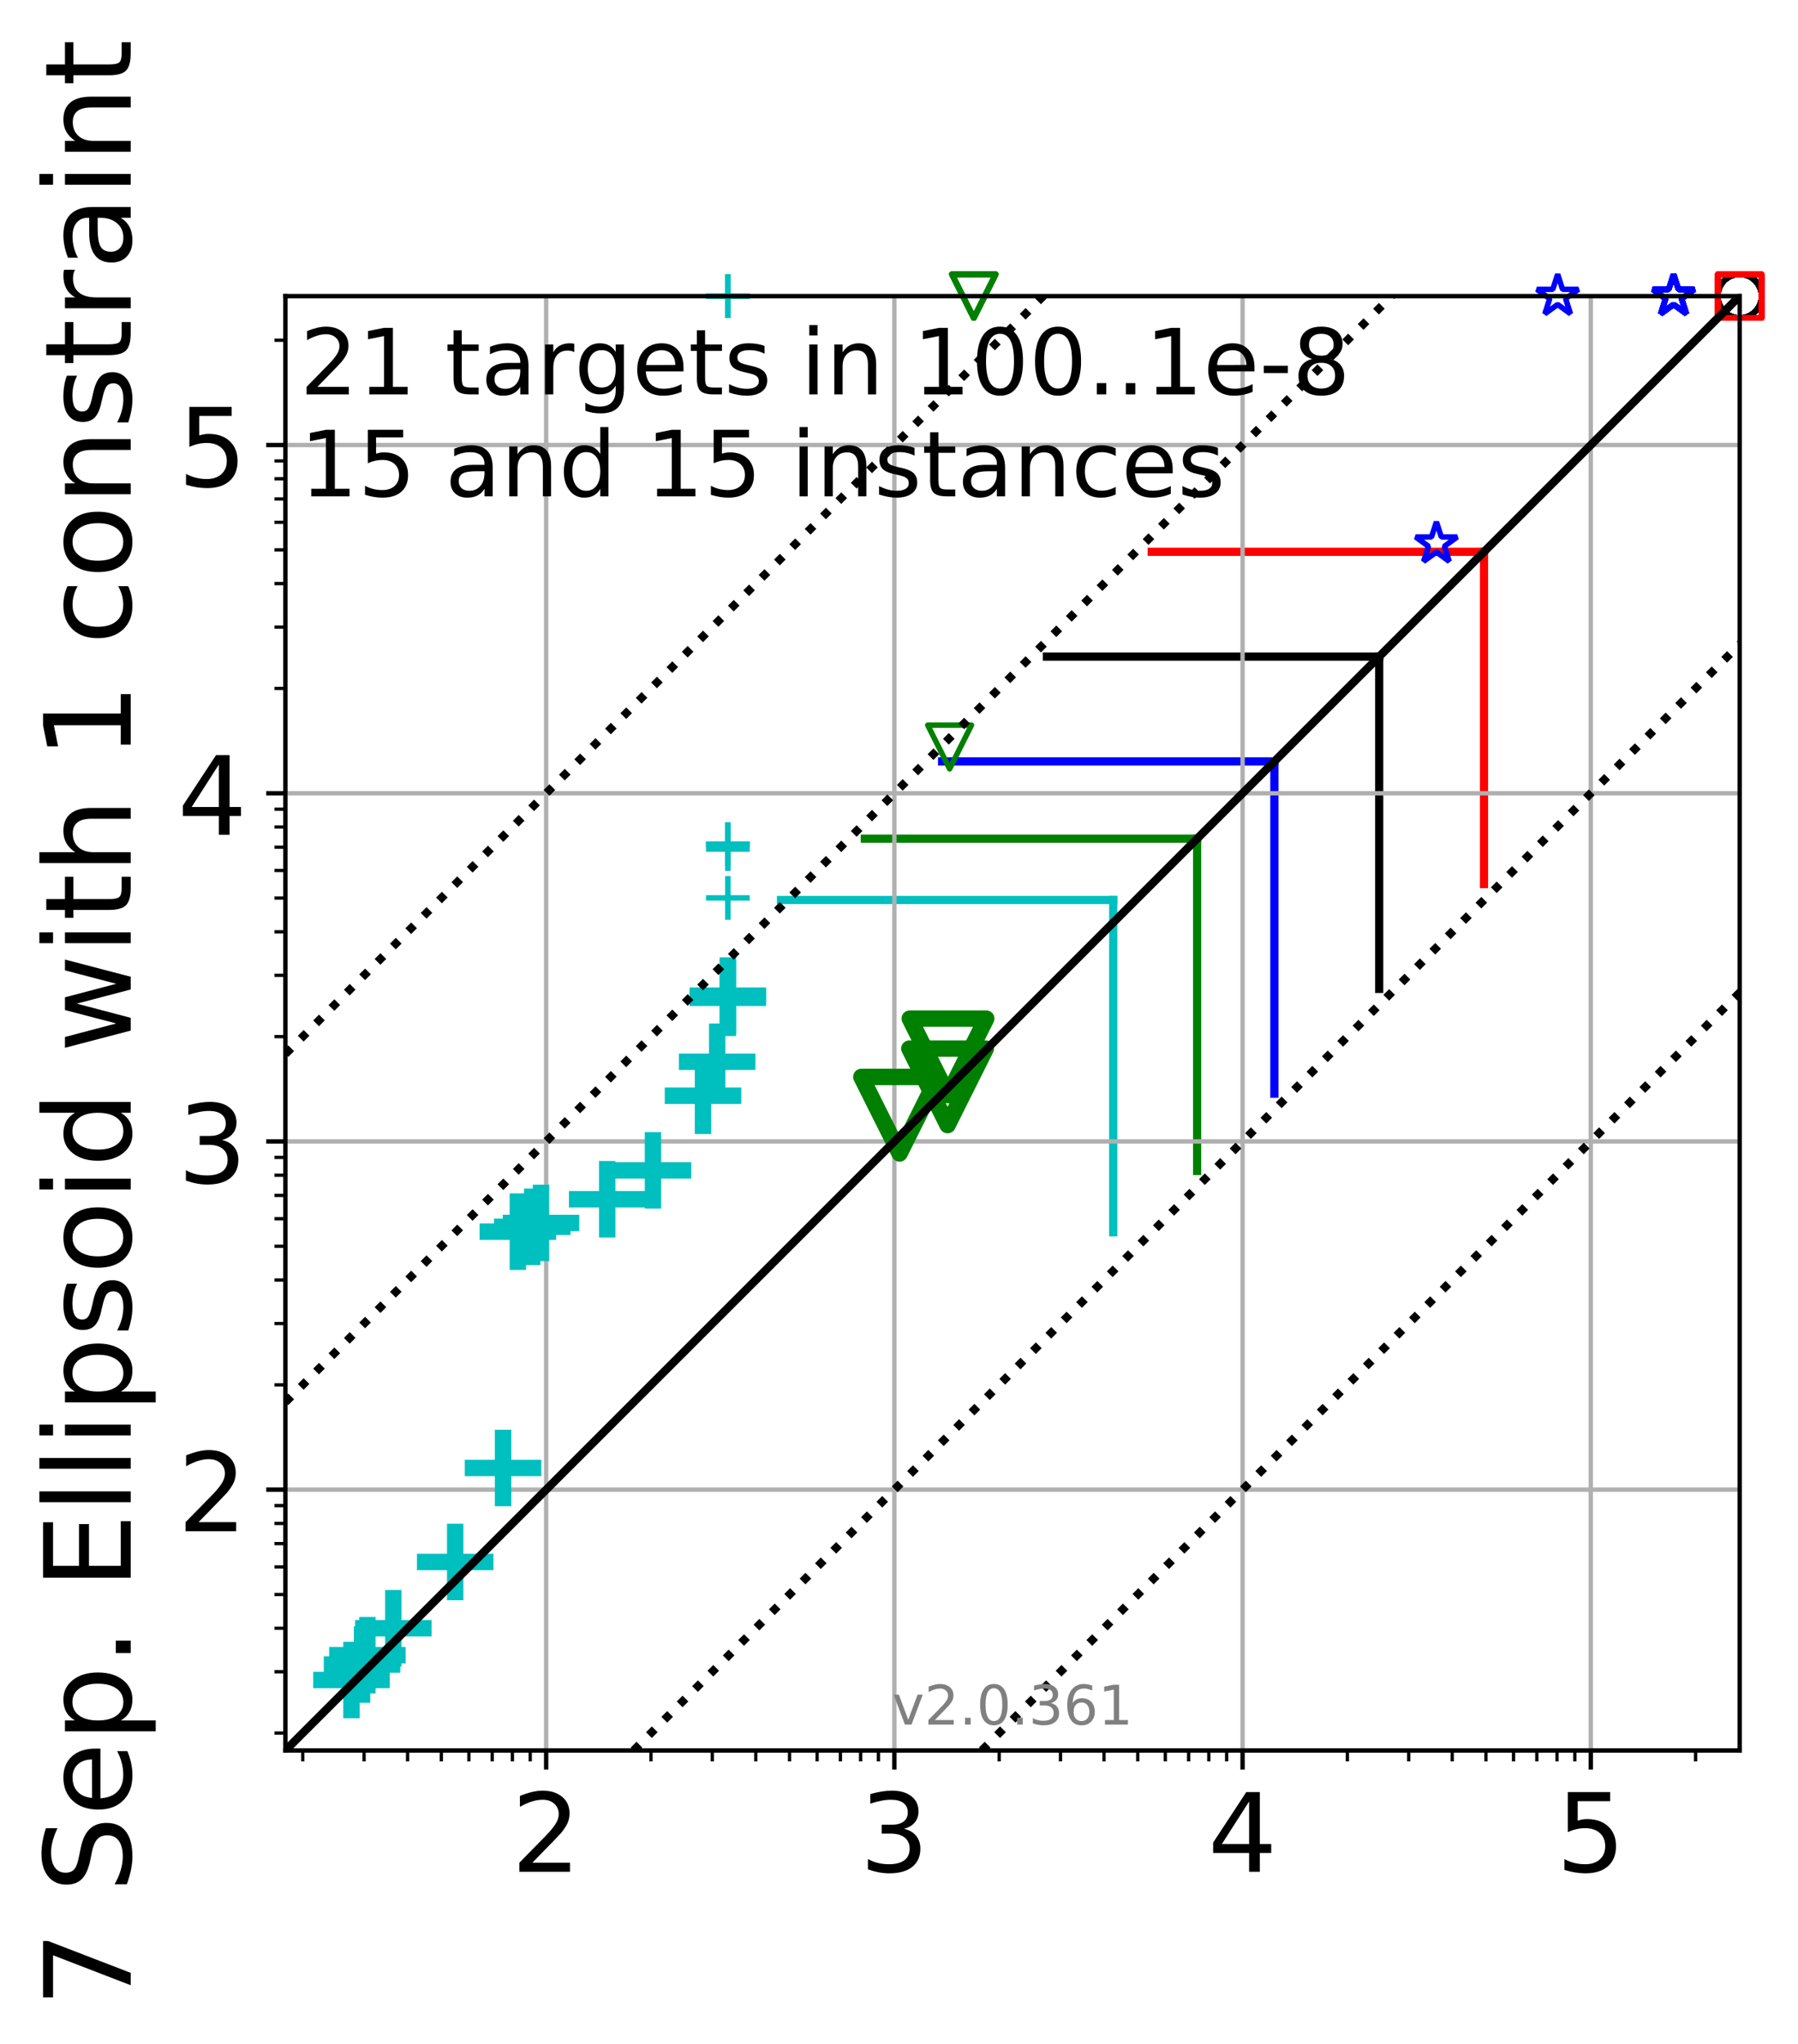<?xml version="1.0" encoding="utf-8" standalone="no"?>
<!DOCTYPE svg PUBLIC "-//W3C//DTD SVG 1.1//EN"
  "http://www.w3.org/Graphics/SVG/1.1/DTD/svg11.dtd">
<!-- Created with matplotlib (http://matplotlib.org/) -->
<svg height="374pt" version="1.1" viewBox="0 0 329 374" width="329pt" xmlns="http://www.w3.org/2000/svg" xmlns:xlink="http://www.w3.org/1999/xlink">
 <defs>
  <style type="text/css">
*{stroke-linecap:butt;stroke-linejoin:round;}
  </style>
 </defs>
 <g id="figure_1">
  <g id="patch_1">
   <path d="M 0 374.482 
L 329.529 374.482 
L 329.529 0 
L 0 0 
z
" style="fill:#ffffff;"/>
  </g>
  <g id="axes_1">
   <g id="patch_2">
    <path d="M 52.217 320.297 
L 318.329 320.297 
L 318.329 54.185 
L 52.217 54.185 
z
" style="fill:#ffffff;"/>
   </g>
   <g id="line2d_1">
    <path clip-path="url(#p46be9bc0c4)" d="M 203.702 225.484 
L 203.702 164.684 
" style="fill:none;stroke:#00bfbf;stroke-linecap:square;stroke-width:1.5;"/>
   </g>
   <g id="line2d_2">
    <path clip-path="url(#p46be9bc0c4)" d="M 142.902 164.684 
L 203.702 164.684 
" style="fill:none;stroke:#00bfbf;stroke-linecap:square;stroke-width:1.5;"/>
   </g>
   <g id="line2d_3">
    <path clip-path="url(#p46be9bc0c4)" d="M 219.05 214.26 
L 219.05 153.46 
" style="fill:none;stroke:#008000;stroke-linecap:square;stroke-width:1.5;"/>
   </g>
   <g id="line2d_4">
    <path clip-path="url(#p46be9bc0c4)" d="M 158.25 153.46 
L 219.05 153.46 
" style="fill:none;stroke:#008000;stroke-linecap:square;stroke-width:1.5;"/>
   </g>
   <g id="line2d_5">
    <path clip-path="url(#p46be9bc0c4)" d="M 233.187 200.127 
L 233.187 139.327 
" style="fill:none;stroke:#0000ff;stroke-linecap:square;stroke-width:1.5;"/>
   </g>
   <g id="line2d_6">
    <path clip-path="url(#p46be9bc0c4)" d="M 172.387 139.327 
L 233.187 139.327 
" style="fill:none;stroke:#0000ff;stroke-linecap:square;stroke-width:1.5;"/>
   </g>
   <g id="line2d_7">
    <path clip-path="url(#p46be9bc0c4)" d="M 252.366 180.947 
L 252.366 120.147 
" style="fill:none;stroke:#000000;stroke-linecap:square;stroke-width:1.5;"/>
   </g>
   <g id="line2d_8">
    <path clip-path="url(#p46be9bc0c4)" d="M 191.566 120.147 
L 252.366 120.147 
" style="fill:none;stroke:#000000;stroke-linecap:square;stroke-width:1.5;"/>
   </g>
   <g id="line2d_9">
    <path clip-path="url(#p46be9bc0c4)" d="M 271.546 161.767 
L 271.546 100.967 
" style="fill:none;stroke:#ff0000;stroke-linecap:square;stroke-width:1.5;"/>
   </g>
   <g id="line2d_10">
    <path clip-path="url(#p46be9bc0c4)" d="M 210.746 100.967 
L 271.546 100.967 
" style="fill:none;stroke:#ff0000;stroke-linecap:square;stroke-width:1.5;"/>
   </g>
   <g id="matplotlib.axis_1">
    <g id="xtick_1">
     <g id="line2d_11">
      <path clip-path="url(#p46be9bc0c4)" d="M 99.936 320.297 
L 99.936 54.185 
" style="fill:none;stroke:#b0b0b0;stroke-linecap:square;stroke-width:0.8;"/>
     </g>
     <g id="line2d_12">
      <defs>
       <path d="M 0 0 
L 0 3.5 
" id="md58767a5cd" style="stroke:#000000;stroke-width:0.8;"/>
      </defs>
      <g>
       <use style="stroke:#000000;stroke-width:0.8;" x="99.936" xlink:href="#md58767a5cd" y="320.297"/>
      </g>
     </g>
     <g id="text_1">
      <!-- 2 -->
      <defs>
       <path d="M 19.188 8.297 
L 53.609 8.297 
L 53.609 0 
L 7.328 0 
L 7.328 8.297 
Q 12.938 14.109 22.625 23.891 
Q 32.328 33.688 34.812 36.531 
Q 39.547 41.844 41.422 45.531 
Q 43.312 49.219 43.312 52.781 
Q 43.312 58.594 39.234 62.25 
Q 35.156 65.922 28.609 65.922 
Q 23.969 65.922 18.812 64.312 
Q 13.672 62.703 7.812 59.422 
L 7.812 69.391 
Q 13.766 71.781 18.938 73 
Q 24.125 74.219 28.422 74.219 
Q 39.75 74.219 46.484 68.547 
Q 53.219 62.891 53.219 53.422 
Q 53.219 48.922 51.531 44.891 
Q 49.859 40.875 45.406 35.406 
Q 44.188 33.984 37.641 27.219 
Q 31.109 20.453 19.188 8.297 
z
" id="DejaVuSans-32"/>
      </defs>
      <g transform="translate(93.573 342.494)scale(0.2 -0.2)">
       <use xlink:href="#DejaVuSans-32"/>
      </g>
     </g>
    </g>
    <g id="xtick_2">
     <g id="line2d_13">
      <path clip-path="url(#p46be9bc0c4)" d="M 163.651 320.297 
L 163.651 54.185 
" style="fill:none;stroke:#b0b0b0;stroke-linecap:square;stroke-width:0.8;"/>
     </g>
     <g id="line2d_14">
      <g>
       <use style="stroke:#000000;stroke-width:0.8;" x="163.651" xlink:href="#md58767a5cd" y="320.297"/>
      </g>
     </g>
     <g id="text_2">
      <!-- 3 -->
      <defs>
       <path d="M 40.578 39.312 
Q 47.656 37.797 51.625 33 
Q 55.609 28.219 55.609 21.188 
Q 55.609 10.406 48.188 4.484 
Q 40.766 -1.422 27.094 -1.422 
Q 22.516 -1.422 17.656 -0.516 
Q 12.797 0.391 7.625 2.203 
L 7.625 11.719 
Q 11.719 9.328 16.594 8.109 
Q 21.484 6.891 26.812 6.891 
Q 36.078 6.891 40.938 10.547 
Q 45.797 14.203 45.797 21.188 
Q 45.797 27.641 41.281 31.266 
Q 36.766 34.906 28.719 34.906 
L 20.219 34.906 
L 20.219 43.016 
L 29.109 43.016 
Q 36.375 43.016 40.234 45.922 
Q 44.094 48.828 44.094 54.297 
Q 44.094 59.906 40.109 62.906 
Q 36.141 65.922 28.719 65.922 
Q 24.656 65.922 20.016 65.031 
Q 15.375 64.156 9.812 62.312 
L 9.812 71.094 
Q 15.438 72.656 20.344 73.438 
Q 25.25 74.219 29.594 74.219 
Q 40.828 74.219 47.359 69.109 
Q 53.906 64.016 53.906 55.328 
Q 53.906 49.266 50.438 45.094 
Q 46.969 40.922 40.578 39.312 
z
" id="DejaVuSans-33"/>
      </defs>
      <g transform="translate(157.289 342.494)scale(0.2 -0.2)">
       <use xlink:href="#DejaVuSans-33"/>
      </g>
     </g>
    </g>
    <g id="xtick_3">
     <g id="line2d_15">
      <path clip-path="url(#p46be9bc0c4)" d="M 227.367 320.297 
L 227.367 54.185 
" style="fill:none;stroke:#b0b0b0;stroke-linecap:square;stroke-width:0.8;"/>
     </g>
     <g id="line2d_16">
      <g>
       <use style="stroke:#000000;stroke-width:0.8;" x="227.367" xlink:href="#md58767a5cd" y="320.297"/>
      </g>
     </g>
     <g id="text_3">
      <!-- 4 -->
      <defs>
       <path d="M 37.797 64.312 
L 12.891 25.391 
L 37.797 25.391 
z
M 35.203 72.906 
L 47.609 72.906 
L 47.609 25.391 
L 58.016 25.391 
L 58.016 17.188 
L 47.609 17.188 
L 47.609 0 
L 37.797 0 
L 37.797 17.188 
L 4.891 17.188 
L 4.891 26.703 
z
" id="DejaVuSans-34"/>
      </defs>
      <g transform="translate(221.004 342.494)scale(0.2 -0.2)">
       <use xlink:href="#DejaVuSans-34"/>
      </g>
     </g>
    </g>
    <g id="xtick_4">
     <g id="line2d_17">
      <path clip-path="url(#p46be9bc0c4)" d="M 291.082 320.297 
L 291.082 54.185 
" style="fill:none;stroke:#b0b0b0;stroke-linecap:square;stroke-width:0.8;"/>
     </g>
     <g id="line2d_18">
      <g>
       <use style="stroke:#000000;stroke-width:0.8;" x="291.082" xlink:href="#md58767a5cd" y="320.297"/>
      </g>
     </g>
     <g id="text_4">
      <!-- 5 -->
      <defs>
       <path d="M 10.797 72.906 
L 49.516 72.906 
L 49.516 64.594 
L 19.828 64.594 
L 19.828 46.734 
Q 21.969 47.469 24.109 47.828 
Q 26.266 48.188 28.422 48.188 
Q 40.625 48.188 47.75 41.5 
Q 54.891 34.812 54.891 23.391 
Q 54.891 11.625 47.562 5.094 
Q 40.234 -1.422 26.906 -1.422 
Q 22.312 -1.422 17.547 -0.641 
Q 12.797 0.141 7.719 1.703 
L 7.719 11.625 
Q 12.109 9.234 16.797 8.062 
Q 21.484 6.891 26.703 6.891 
Q 35.156 6.891 40.078 11.328 
Q 45.016 15.766 45.016 23.391 
Q 45.016 31 40.078 35.438 
Q 35.156 39.891 26.703 39.891 
Q 22.75 39.891 18.812 39.016 
Q 14.891 38.141 10.797 36.281 
z
" id="DejaVuSans-35"/>
      </defs>
      <g transform="translate(284.72 342.494)scale(0.2 -0.2)">
       <use xlink:href="#DejaVuSans-35"/>
      </g>
     </g>
    </g>
    <g id="xtick_5">
     <g id="line2d_19">
      <defs>
       <path d="M 0 0 
L 0 2 
" id="m6606a395dd" style="stroke:#000000;stroke-width:0.6;"/>
      </defs>
      <g>
       <use style="stroke:#000000;stroke-width:0.6;" x="55.4" xlink:href="#m6606a395dd" y="320.297"/>
      </g>
     </g>
    </g>
    <g id="xtick_6">
     <g id="line2d_20">
      <g>
       <use style="stroke:#000000;stroke-width:0.6;" x="66.62" xlink:href="#m6606a395dd" y="320.297"/>
      </g>
     </g>
    </g>
    <g id="xtick_7">
     <g id="line2d_21">
      <g>
       <use style="stroke:#000000;stroke-width:0.6;" x="74.581" xlink:href="#m6606a395dd" y="320.297"/>
      </g>
     </g>
    </g>
    <g id="xtick_8">
     <g id="line2d_22">
      <g>
       <use style="stroke:#000000;stroke-width:0.6;" x="80.755" xlink:href="#m6606a395dd" y="320.297"/>
      </g>
     </g>
    </g>
    <g id="xtick_9">
     <g id="line2d_23">
      <g>
       <use style="stroke:#000000;stroke-width:0.6;" x="85.8" xlink:href="#m6606a395dd" y="320.297"/>
      </g>
     </g>
    </g>
    <g id="xtick_10">
     <g id="line2d_24">
      <g>
       <use style="stroke:#000000;stroke-width:0.6;" x="90.066" xlink:href="#m6606a395dd" y="320.297"/>
      </g>
     </g>
    </g>
    <g id="xtick_11">
     <g id="line2d_25">
      <g>
       <use style="stroke:#000000;stroke-width:0.6;" x="93.761" xlink:href="#m6606a395dd" y="320.297"/>
      </g>
     </g>
    </g>
    <g id="xtick_12">
     <g id="line2d_26">
      <g>
       <use style="stroke:#000000;stroke-width:0.6;" x="97.02" xlink:href="#m6606a395dd" y="320.297"/>
      </g>
     </g>
    </g>
    <g id="xtick_13">
     <g id="line2d_27">
      <g>
       <use style="stroke:#000000;stroke-width:0.6;" x="119.116" xlink:href="#m6606a395dd" y="320.297"/>
      </g>
     </g>
    </g>
    <g id="xtick_14">
     <g id="line2d_28">
      <g>
       <use style="stroke:#000000;stroke-width:0.6;" x="130.336" xlink:href="#m6606a395dd" y="320.297"/>
      </g>
     </g>
    </g>
    <g id="xtick_15">
     <g id="line2d_29">
      <g>
       <use style="stroke:#000000;stroke-width:0.6;" x="138.296" xlink:href="#m6606a395dd" y="320.297"/>
      </g>
     </g>
    </g>
    <g id="xtick_16">
     <g id="line2d_30">
      <g>
       <use style="stroke:#000000;stroke-width:0.6;" x="144.471" xlink:href="#m6606a395dd" y="320.297"/>
      </g>
     </g>
    </g>
    <g id="xtick_17">
     <g id="line2d_31">
      <g>
       <use style="stroke:#000000;stroke-width:0.6;" x="149.516" xlink:href="#m6606a395dd" y="320.297"/>
      </g>
     </g>
    </g>
    <g id="xtick_18">
     <g id="line2d_32">
      <g>
       <use style="stroke:#000000;stroke-width:0.6;" x="153.781" xlink:href="#m6606a395dd" y="320.297"/>
      </g>
     </g>
    </g>
    <g id="xtick_19">
     <g id="line2d_33">
      <g>
       <use style="stroke:#000000;stroke-width:0.6;" x="157.476" xlink:href="#m6606a395dd" y="320.297"/>
      </g>
     </g>
    </g>
    <g id="xtick_20">
     <g id="line2d_34">
      <g>
       <use style="stroke:#000000;stroke-width:0.6;" x="160.736" xlink:href="#m6606a395dd" y="320.297"/>
      </g>
     </g>
    </g>
    <g id="xtick_21">
     <g id="line2d_35">
      <g>
       <use style="stroke:#000000;stroke-width:0.6;" x="182.831" xlink:href="#m6606a395dd" y="320.297"/>
      </g>
     </g>
    </g>
    <g id="xtick_22">
     <g id="line2d_36">
      <g>
       <use style="stroke:#000000;stroke-width:0.6;" x="194.051" xlink:href="#m6606a395dd" y="320.297"/>
      </g>
     </g>
    </g>
    <g id="xtick_23">
     <g id="line2d_37">
      <g>
       <use style="stroke:#000000;stroke-width:0.6;" x="202.012" xlink:href="#m6606a395dd" y="320.297"/>
      </g>
     </g>
    </g>
    <g id="xtick_24">
     <g id="line2d_38">
      <g>
       <use style="stroke:#000000;stroke-width:0.6;" x="208.186" xlink:href="#m6606a395dd" y="320.297"/>
      </g>
     </g>
    </g>
    <g id="xtick_25">
     <g id="line2d_39">
      <g>
       <use style="stroke:#000000;stroke-width:0.6;" x="213.231" xlink:href="#m6606a395dd" y="320.297"/>
      </g>
     </g>
    </g>
    <g id="xtick_26">
     <g id="line2d_40">
      <g>
       <use style="stroke:#000000;stroke-width:0.6;" x="217.497" xlink:href="#m6606a395dd" y="320.297"/>
      </g>
     </g>
    </g>
    <g id="xtick_27">
     <g id="line2d_41">
      <g>
       <use style="stroke:#000000;stroke-width:0.6;" x="221.192" xlink:href="#m6606a395dd" y="320.297"/>
      </g>
     </g>
    </g>
    <g id="xtick_28">
     <g id="line2d_42">
      <g>
       <use style="stroke:#000000;stroke-width:0.6;" x="224.451" xlink:href="#m6606a395dd" y="320.297"/>
      </g>
     </g>
    </g>
    <g id="xtick_29">
     <g id="line2d_43">
      <g>
       <use style="stroke:#000000;stroke-width:0.6;" x="246.547" xlink:href="#m6606a395dd" y="320.297"/>
      </g>
     </g>
    </g>
    <g id="xtick_30">
     <g id="line2d_44">
      <g>
       <use style="stroke:#000000;stroke-width:0.6;" x="257.767" xlink:href="#m6606a395dd" y="320.297"/>
      </g>
     </g>
    </g>
    <g id="xtick_31">
     <g id="line2d_45">
      <g>
       <use style="stroke:#000000;stroke-width:0.6;" x="265.727" xlink:href="#m6606a395dd" y="320.297"/>
      </g>
     </g>
    </g>
    <g id="xtick_32">
     <g id="line2d_46">
      <g>
       <use style="stroke:#000000;stroke-width:0.6;" x="271.902" xlink:href="#m6606a395dd" y="320.297"/>
      </g>
     </g>
    </g>
    <g id="xtick_33">
     <g id="line2d_47">
      <g>
       <use style="stroke:#000000;stroke-width:0.6;" x="276.947" xlink:href="#m6606a395dd" y="320.297"/>
      </g>
     </g>
    </g>
    <g id="xtick_34">
     <g id="line2d_48">
      <g>
       <use style="stroke:#000000;stroke-width:0.6;" x="281.212" xlink:href="#m6606a395dd" y="320.297"/>
      </g>
     </g>
    </g>
    <g id="xtick_35">
     <g id="line2d_49">
      <g>
       <use style="stroke:#000000;stroke-width:0.6;" x="284.907" xlink:href="#m6606a395dd" y="320.297"/>
      </g>
     </g>
    </g>
    <g id="xtick_36">
     <g id="line2d_50">
      <g>
       <use style="stroke:#000000;stroke-width:0.6;" x="288.167" xlink:href="#m6606a395dd" y="320.297"/>
      </g>
     </g>
    </g>
    <g id="xtick_37">
     <g id="line2d_51">
      <g>
       <use style="stroke:#000000;stroke-width:0.6;" x="310.262" xlink:href="#m6606a395dd" y="320.297"/>
      </g>
     </g>
    </g>
   </g>
   <g id="matplotlib.axis_2">
    <g id="ytick_1">
     <g id="line2d_52">
      <path clip-path="url(#p46be9bc0c4)" d="M 52.217 272.578 
L 318.329 272.578 
" style="fill:none;stroke:#b0b0b0;stroke-linecap:square;stroke-width:0.8;"/>
     </g>
     <g id="line2d_53">
      <defs>
       <path d="M 0 0 
L -3.5 0 
" id="mac3e39220d" style="stroke:#000000;stroke-width:0.8;"/>
      </defs>
      <g>
       <use style="stroke:#000000;stroke-width:0.8;" x="52.217" xlink:href="#mac3e39220d" y="272.578"/>
      </g>
     </g>
     <g id="text_5">
      <!-- 2 -->
      <g transform="translate(32.492 280.176)scale(0.2 -0.2)">
       <use xlink:href="#DejaVuSans-32"/>
      </g>
     </g>
    </g>
    <g id="ytick_2">
     <g id="line2d_54">
      <path clip-path="url(#p46be9bc0c4)" d="M 52.217 208.863 
L 318.329 208.863 
" style="fill:none;stroke:#b0b0b0;stroke-linecap:square;stroke-width:0.8;"/>
     </g>
     <g id="line2d_55">
      <g>
       <use style="stroke:#000000;stroke-width:0.8;" x="52.217" xlink:href="#mac3e39220d" y="208.863"/>
      </g>
     </g>
     <g id="text_6">
      <!-- 3 -->
      <g transform="translate(32.492 216.461)scale(0.2 -0.2)">
       <use xlink:href="#DejaVuSans-33"/>
      </g>
     </g>
    </g>
    <g id="ytick_3">
     <g id="line2d_56">
      <path clip-path="url(#p46be9bc0c4)" d="M 52.217 145.147 
L 318.329 145.147 
" style="fill:none;stroke:#b0b0b0;stroke-linecap:square;stroke-width:0.8;"/>
     </g>
     <g id="line2d_57">
      <g>
       <use style="stroke:#000000;stroke-width:0.8;" x="52.217" xlink:href="#mac3e39220d" y="145.147"/>
      </g>
     </g>
     <g id="text_7">
      <!-- 4 -->
      <g transform="translate(32.492 152.745)scale(0.2 -0.2)">
       <use xlink:href="#DejaVuSans-34"/>
      </g>
     </g>
    </g>
    <g id="ytick_4">
     <g id="line2d_58">
      <path clip-path="url(#p46be9bc0c4)" d="M 52.217 81.432 
L 318.329 81.432 
" style="fill:none;stroke:#b0b0b0;stroke-linecap:square;stroke-width:0.8;"/>
     </g>
     <g id="line2d_59">
      <g>
       <use style="stroke:#000000;stroke-width:0.8;" x="52.217" xlink:href="#mac3e39220d" y="81.432"/>
      </g>
     </g>
     <g id="text_8">
      <!-- 5 -->
      <g transform="translate(32.492 89.03)scale(0.2 -0.2)">
       <use xlink:href="#DejaVuSans-35"/>
      </g>
     </g>
    </g>
    <g id="ytick_5">
     <g id="line2d_60">
      <defs>
       <path d="M 0 0 
L -2 0 
" id="m254ea60579" style="stroke:#000000;stroke-width:0.6;"/>
      </defs>
      <g>
       <use style="stroke:#000000;stroke-width:0.6;" x="52.217" xlink:href="#m254ea60579" y="317.113"/>
      </g>
     </g>
    </g>
    <g id="ytick_6">
     <g id="line2d_61">
      <g>
       <use style="stroke:#000000;stroke-width:0.6;" x="52.217" xlink:href="#m254ea60579" y="305.894"/>
      </g>
     </g>
    </g>
    <g id="ytick_7">
     <g id="line2d_62">
      <g>
       <use style="stroke:#000000;stroke-width:0.6;" x="52.217" xlink:href="#m254ea60579" y="297.933"/>
      </g>
     </g>
    </g>
    <g id="ytick_8">
     <g id="line2d_63">
      <g>
       <use style="stroke:#000000;stroke-width:0.6;" x="52.217" xlink:href="#m254ea60579" y="291.758"/>
      </g>
     </g>
    </g>
    <g id="ytick_9">
     <g id="line2d_64">
      <g>
       <use style="stroke:#000000;stroke-width:0.6;" x="52.217" xlink:href="#m254ea60579" y="286.713"/>
      </g>
     </g>
    </g>
    <g id="ytick_10">
     <g id="line2d_65">
      <g>
       <use style="stroke:#000000;stroke-width:0.6;" x="52.217" xlink:href="#m254ea60579" y="282.448"/>
      </g>
     </g>
    </g>
    <g id="ytick_11">
     <g id="line2d_66">
      <g>
       <use style="stroke:#000000;stroke-width:0.6;" x="52.217" xlink:href="#m254ea60579" y="278.753"/>
      </g>
     </g>
    </g>
    <g id="ytick_12">
     <g id="line2d_67">
      <g>
       <use style="stroke:#000000;stroke-width:0.6;" x="52.217" xlink:href="#m254ea60579" y="275.493"/>
      </g>
     </g>
    </g>
    <g id="ytick_13">
     <g id="line2d_68">
      <g>
       <use style="stroke:#000000;stroke-width:0.6;" x="52.217" xlink:href="#m254ea60579" y="253.398"/>
      </g>
     </g>
    </g>
    <g id="ytick_14">
     <g id="line2d_69">
      <g>
       <use style="stroke:#000000;stroke-width:0.6;" x="52.217" xlink:href="#m254ea60579" y="242.178"/>
      </g>
     </g>
    </g>
    <g id="ytick_15">
     <g id="line2d_70">
      <g>
       <use style="stroke:#000000;stroke-width:0.6;" x="52.217" xlink:href="#m254ea60579" y="234.217"/>
      </g>
     </g>
    </g>
    <g id="ytick_16">
     <g id="line2d_71">
      <g>
       <use style="stroke:#000000;stroke-width:0.6;" x="52.217" xlink:href="#m254ea60579" y="228.043"/>
      </g>
     </g>
    </g>
    <g id="ytick_17">
     <g id="line2d_72">
      <g>
       <use style="stroke:#000000;stroke-width:0.6;" x="52.217" xlink:href="#m254ea60579" y="222.998"/>
      </g>
     </g>
    </g>
    <g id="ytick_18">
     <g id="line2d_73">
      <g>
       <use style="stroke:#000000;stroke-width:0.6;" x="52.217" xlink:href="#m254ea60579" y="218.732"/>
      </g>
     </g>
    </g>
    <g id="ytick_19">
     <g id="line2d_74">
      <g>
       <use style="stroke:#000000;stroke-width:0.6;" x="52.217" xlink:href="#m254ea60579" y="215.037"/>
      </g>
     </g>
    </g>
    <g id="ytick_20">
     <g id="line2d_75">
      <g>
       <use style="stroke:#000000;stroke-width:0.6;" x="52.217" xlink:href="#m254ea60579" y="211.778"/>
      </g>
     </g>
    </g>
    <g id="ytick_21">
     <g id="line2d_76">
      <g>
       <use style="stroke:#000000;stroke-width:0.6;" x="52.217" xlink:href="#m254ea60579" y="189.682"/>
      </g>
     </g>
    </g>
    <g id="ytick_22">
     <g id="line2d_77">
      <g>
       <use style="stroke:#000000;stroke-width:0.6;" x="52.217" xlink:href="#m254ea60579" y="178.463"/>
      </g>
     </g>
    </g>
    <g id="ytick_23">
     <g id="line2d_78">
      <g>
       <use style="stroke:#000000;stroke-width:0.6;" x="52.217" xlink:href="#m254ea60579" y="170.502"/>
      </g>
     </g>
    </g>
    <g id="ytick_24">
     <g id="line2d_79">
      <g>
       <use style="stroke:#000000;stroke-width:0.6;" x="52.217" xlink:href="#m254ea60579" y="164.327"/>
      </g>
     </g>
    </g>
    <g id="ytick_25">
     <g id="line2d_80">
      <g>
       <use style="stroke:#000000;stroke-width:0.6;" x="52.217" xlink:href="#m254ea60579" y="159.282"/>
      </g>
     </g>
    </g>
    <g id="ytick_26">
     <g id="line2d_81">
      <g>
       <use style="stroke:#000000;stroke-width:0.6;" x="52.217" xlink:href="#m254ea60579" y="155.017"/>
      </g>
     </g>
    </g>
    <g id="ytick_27">
     <g id="line2d_82">
      <g>
       <use style="stroke:#000000;stroke-width:0.6;" x="52.217" xlink:href="#m254ea60579" y="151.322"/>
      </g>
     </g>
    </g>
    <g id="ytick_28">
     <g id="line2d_83">
      <g>
       <use style="stroke:#000000;stroke-width:0.6;" x="52.217" xlink:href="#m254ea60579" y="148.062"/>
      </g>
     </g>
    </g>
    <g id="ytick_29">
     <g id="line2d_84">
      <g>
       <use style="stroke:#000000;stroke-width:0.6;" x="52.217" xlink:href="#m254ea60579" y="125.967"/>
      </g>
     </g>
    </g>
    <g id="ytick_30">
     <g id="line2d_85">
      <g>
       <use style="stroke:#000000;stroke-width:0.6;" x="52.217" xlink:href="#m254ea60579" y="114.747"/>
      </g>
     </g>
    </g>
    <g id="ytick_31">
     <g id="line2d_86">
      <g>
       <use style="stroke:#000000;stroke-width:0.6;" x="52.217" xlink:href="#m254ea60579" y="106.786"/>
      </g>
     </g>
    </g>
    <g id="ytick_32">
     <g id="line2d_87">
      <g>
       <use style="stroke:#000000;stroke-width:0.6;" x="52.217" xlink:href="#m254ea60579" y="100.612"/>
      </g>
     </g>
    </g>
    <g id="ytick_33">
     <g id="line2d_88">
      <g>
       <use style="stroke:#000000;stroke-width:0.6;" x="52.217" xlink:href="#m254ea60579" y="95.567"/>
      </g>
     </g>
    </g>
    <g id="ytick_34">
     <g id="line2d_89">
      <g>
       <use style="stroke:#000000;stroke-width:0.6;" x="52.217" xlink:href="#m254ea60579" y="91.301"/>
      </g>
     </g>
    </g>
    <g id="ytick_35">
     <g id="line2d_90">
      <g>
       <use style="stroke:#000000;stroke-width:0.6;" x="52.217" xlink:href="#m254ea60579" y="87.606"/>
      </g>
     </g>
    </g>
    <g id="ytick_36">
     <g id="line2d_91">
      <g>
       <use style="stroke:#000000;stroke-width:0.6;" x="52.217" xlink:href="#m254ea60579" y="84.347"/>
      </g>
     </g>
    </g>
    <g id="ytick_37">
     <g id="line2d_92">
      <g>
       <use style="stroke:#000000;stroke-width:0.6;" x="52.217" xlink:href="#m254ea60579" y="62.251"/>
      </g>
     </g>
    </g>
    <g id="text_9">
     <!-- 7 Sep. Ellipsoid with 1 constraint -->
     <defs>
      <path d="M 8.203 72.906 
L 55.078 72.906 
L 55.078 68.703 
L 28.609 0 
L 18.312 0 
L 43.219 64.594 
L 8.203 64.594 
z
" id="DejaVuSans-37"/>
      <path id="DejaVuSans-20"/>
      <path d="M 53.516 70.516 
L 53.516 60.891 
Q 47.906 63.578 42.922 64.891 
Q 37.938 66.219 33.297 66.219 
Q 25.25 66.219 20.875 63.094 
Q 16.5 59.969 16.5 54.203 
Q 16.5 49.359 19.406 46.891 
Q 22.312 44.438 30.422 42.922 
L 36.375 41.703 
Q 47.406 39.594 52.656 34.297 
Q 57.906 29 57.906 20.125 
Q 57.906 9.516 50.797 4.047 
Q 43.703 -1.422 29.984 -1.422 
Q 24.812 -1.422 18.969 -0.25 
Q 13.141 0.922 6.891 3.219 
L 6.891 13.375 
Q 12.891 10.016 18.656 8.297 
Q 24.422 6.594 29.984 6.594 
Q 38.422 6.594 43.016 9.906 
Q 47.609 13.234 47.609 19.391 
Q 47.609 24.75 44.312 27.781 
Q 41.016 30.812 33.5 32.328 
L 27.484 33.5 
Q 16.453 35.688 11.516 40.375 
Q 6.594 45.062 6.594 53.422 
Q 6.594 63.094 13.406 68.656 
Q 20.219 74.219 32.172 74.219 
Q 37.312 74.219 42.625 73.281 
Q 47.953 72.359 53.516 70.516 
z
" id="DejaVuSans-53"/>
      <path d="M 56.203 29.594 
L 56.203 25.203 
L 14.891 25.203 
Q 15.484 15.922 20.484 11.062 
Q 25.484 6.203 34.422 6.203 
Q 39.594 6.203 44.453 7.469 
Q 49.312 8.734 54.109 11.281 
L 54.109 2.781 
Q 49.266 0.734 44.188 -0.344 
Q 39.109 -1.422 33.891 -1.422 
Q 20.797 -1.422 13.156 6.188 
Q 5.516 13.812 5.516 26.812 
Q 5.516 40.234 12.766 48.109 
Q 20.016 56 32.328 56 
Q 43.359 56 49.781 48.891 
Q 56.203 41.797 56.203 29.594 
z
M 47.219 32.234 
Q 47.125 39.594 43.094 43.984 
Q 39.062 48.391 32.422 48.391 
Q 24.906 48.391 20.391 44.141 
Q 15.875 39.891 15.188 32.172 
z
" id="DejaVuSans-65"/>
      <path d="M 18.109 8.203 
L 18.109 -20.797 
L 9.078 -20.797 
L 9.078 54.688 
L 18.109 54.688 
L 18.109 46.391 
Q 20.953 51.266 25.266 53.625 
Q 29.594 56 35.594 56 
Q 45.562 56 51.781 48.094 
Q 58.016 40.188 58.016 27.297 
Q 58.016 14.406 51.781 6.484 
Q 45.562 -1.422 35.594 -1.422 
Q 29.594 -1.422 25.266 0.953 
Q 20.953 3.328 18.109 8.203 
z
M 48.688 27.297 
Q 48.688 37.203 44.609 42.844 
Q 40.531 48.484 33.406 48.484 
Q 26.266 48.484 22.188 42.844 
Q 18.109 37.203 18.109 27.297 
Q 18.109 17.391 22.188 11.75 
Q 26.266 6.109 33.406 6.109 
Q 40.531 6.109 44.609 11.75 
Q 48.688 17.391 48.688 27.297 
z
" id="DejaVuSans-70"/>
      <path d="M 10.688 12.406 
L 21 12.406 
L 21 0 
L 10.688 0 
z
" id="DejaVuSans-2e"/>
      <path d="M 9.812 72.906 
L 55.906 72.906 
L 55.906 64.594 
L 19.672 64.594 
L 19.672 43.016 
L 54.391 43.016 
L 54.391 34.719 
L 19.672 34.719 
L 19.672 8.297 
L 56.781 8.297 
L 56.781 0 
L 9.812 0 
z
" id="DejaVuSans-45"/>
      <path d="M 9.422 75.984 
L 18.406 75.984 
L 18.406 0 
L 9.422 0 
z
" id="DejaVuSans-6c"/>
      <path d="M 9.422 54.688 
L 18.406 54.688 
L 18.406 0 
L 9.422 0 
z
M 9.422 75.984 
L 18.406 75.984 
L 18.406 64.594 
L 9.422 64.594 
z
" id="DejaVuSans-69"/>
      <path d="M 44.281 53.078 
L 44.281 44.578 
Q 40.484 46.531 36.375 47.5 
Q 32.281 48.484 27.875 48.484 
Q 21.188 48.484 17.844 46.438 
Q 14.5 44.391 14.5 40.281 
Q 14.5 37.156 16.891 35.375 
Q 19.281 33.594 26.516 31.984 
L 29.594 31.297 
Q 39.156 29.25 43.188 25.516 
Q 47.219 21.781 47.219 15.094 
Q 47.219 7.469 41.188 3.016 
Q 35.156 -1.422 24.609 -1.422 
Q 20.219 -1.422 15.453 -0.562 
Q 10.688 0.297 5.422 2 
L 5.422 11.281 
Q 10.406 8.688 15.234 7.391 
Q 20.062 6.109 24.812 6.109 
Q 31.156 6.109 34.562 8.281 
Q 37.984 10.453 37.984 14.406 
Q 37.984 18.062 35.516 20.016 
Q 33.062 21.969 24.703 23.781 
L 21.578 24.516 
Q 13.234 26.266 9.516 29.906 
Q 5.812 33.547 5.812 39.891 
Q 5.812 47.609 11.281 51.797 
Q 16.75 56 26.812 56 
Q 31.781 56 36.172 55.266 
Q 40.578 54.547 44.281 53.078 
z
" id="DejaVuSans-73"/>
      <path d="M 30.609 48.391 
Q 23.391 48.391 19.188 42.75 
Q 14.984 37.109 14.984 27.297 
Q 14.984 17.484 19.156 11.844 
Q 23.344 6.203 30.609 6.203 
Q 37.797 6.203 41.984 11.859 
Q 46.188 17.531 46.188 27.297 
Q 46.188 37.016 41.984 42.703 
Q 37.797 48.391 30.609 48.391 
z
M 30.609 56 
Q 42.328 56 49.016 48.375 
Q 55.719 40.766 55.719 27.297 
Q 55.719 13.875 49.016 6.219 
Q 42.328 -1.422 30.609 -1.422 
Q 18.844 -1.422 12.172 6.219 
Q 5.516 13.875 5.516 27.297 
Q 5.516 40.766 12.172 48.375 
Q 18.844 56 30.609 56 
z
" id="DejaVuSans-6f"/>
      <path d="M 45.406 46.391 
L 45.406 75.984 
L 54.391 75.984 
L 54.391 0 
L 45.406 0 
L 45.406 8.203 
Q 42.578 3.328 38.25 0.953 
Q 33.938 -1.422 27.875 -1.422 
Q 17.969 -1.422 11.734 6.484 
Q 5.516 14.406 5.516 27.297 
Q 5.516 40.188 11.734 48.094 
Q 17.969 56 27.875 56 
Q 33.938 56 38.25 53.625 
Q 42.578 51.266 45.406 46.391 
z
M 14.797 27.297 
Q 14.797 17.391 18.875 11.75 
Q 22.953 6.109 30.078 6.109 
Q 37.203 6.109 41.297 11.75 
Q 45.406 17.391 45.406 27.297 
Q 45.406 37.203 41.297 42.844 
Q 37.203 48.484 30.078 48.484 
Q 22.953 48.484 18.875 42.844 
Q 14.797 37.203 14.797 27.297 
z
" id="DejaVuSans-64"/>
      <path d="M 4.203 54.688 
L 13.188 54.688 
L 24.422 12.016 
L 35.594 54.688 
L 46.188 54.688 
L 57.422 12.016 
L 68.609 54.688 
L 77.594 54.688 
L 63.281 0 
L 52.688 0 
L 40.922 44.828 
L 29.109 0 
L 18.5 0 
z
" id="DejaVuSans-77"/>
      <path d="M 18.312 70.219 
L 18.312 54.688 
L 36.812 54.688 
L 36.812 47.703 
L 18.312 47.703 
L 18.312 18.016 
Q 18.312 11.328 20.141 9.422 
Q 21.969 7.516 27.594 7.516 
L 36.812 7.516 
L 36.812 0 
L 27.594 0 
Q 17.188 0 13.234 3.875 
Q 9.281 7.766 9.281 18.016 
L 9.281 47.703 
L 2.688 47.703 
L 2.688 54.688 
L 9.281 54.688 
L 9.281 70.219 
z
" id="DejaVuSans-74"/>
      <path d="M 54.891 33.016 
L 54.891 0 
L 45.906 0 
L 45.906 32.719 
Q 45.906 40.484 42.875 44.328 
Q 39.844 48.188 33.797 48.188 
Q 26.516 48.188 22.312 43.547 
Q 18.109 38.922 18.109 30.906 
L 18.109 0 
L 9.078 0 
L 9.078 75.984 
L 18.109 75.984 
L 18.109 46.188 
Q 21.344 51.125 25.703 53.562 
Q 30.078 56 35.797 56 
Q 45.219 56 50.047 50.172 
Q 54.891 44.344 54.891 33.016 
z
" id="DejaVuSans-68"/>
      <path d="M 12.406 8.297 
L 28.516 8.297 
L 28.516 63.922 
L 10.984 60.406 
L 10.984 69.391 
L 28.422 72.906 
L 38.281 72.906 
L 38.281 8.297 
L 54.391 8.297 
L 54.391 0 
L 12.406 0 
z
" id="DejaVuSans-31"/>
      <path d="M 48.781 52.594 
L 48.781 44.188 
Q 44.969 46.297 41.141 47.344 
Q 37.312 48.391 33.406 48.391 
Q 24.656 48.391 19.812 42.844 
Q 14.984 37.312 14.984 27.297 
Q 14.984 17.281 19.812 11.734 
Q 24.656 6.203 33.406 6.203 
Q 37.312 6.203 41.141 7.25 
Q 44.969 8.297 48.781 10.406 
L 48.781 2.094 
Q 45.016 0.344 40.984 -0.531 
Q 36.969 -1.422 32.422 -1.422 
Q 20.062 -1.422 12.781 6.344 
Q 5.516 14.109 5.516 27.297 
Q 5.516 40.672 12.859 48.328 
Q 20.219 56 33.016 56 
Q 37.156 56 41.109 55.141 
Q 45.062 54.297 48.781 52.594 
z
" id="DejaVuSans-63"/>
      <path d="M 54.891 33.016 
L 54.891 0 
L 45.906 0 
L 45.906 32.719 
Q 45.906 40.484 42.875 44.328 
Q 39.844 48.188 33.797 48.188 
Q 26.516 48.188 22.312 43.547 
Q 18.109 38.922 18.109 30.906 
L 18.109 0 
L 9.078 0 
L 9.078 54.688 
L 18.109 54.688 
L 18.109 46.188 
Q 21.344 51.125 25.703 53.562 
Q 30.078 56 35.797 56 
Q 45.219 56 50.047 50.172 
Q 54.891 44.344 54.891 33.016 
z
" id="DejaVuSans-6e"/>
      <path d="M 41.109 46.297 
Q 39.594 47.172 37.812 47.578 
Q 36.031 48 33.891 48 
Q 26.266 48 22.188 43.047 
Q 18.109 38.094 18.109 28.812 
L 18.109 0 
L 9.078 0 
L 9.078 54.688 
L 18.109 54.688 
L 18.109 46.188 
Q 20.953 51.172 25.484 53.578 
Q 30.031 56 36.531 56 
Q 37.453 56 38.578 55.875 
Q 39.703 55.766 41.062 55.516 
z
" id="DejaVuSans-72"/>
      <path d="M 34.281 27.484 
Q 23.391 27.484 19.188 25 
Q 14.984 22.516 14.984 16.5 
Q 14.984 11.719 18.141 8.906 
Q 21.297 6.109 26.703 6.109 
Q 34.188 6.109 38.703 11.406 
Q 43.219 16.703 43.219 25.484 
L 43.219 27.484 
z
M 52.203 31.203 
L 52.203 0 
L 43.219 0 
L 43.219 8.297 
Q 40.141 3.328 35.547 0.953 
Q 30.953 -1.422 24.312 -1.422 
Q 15.922 -1.422 10.953 3.297 
Q 6 8.016 6 15.922 
Q 6 25.141 12.172 29.828 
Q 18.359 34.516 30.609 34.516 
L 43.219 34.516 
L 43.219 35.406 
Q 43.219 41.609 39.141 45 
Q 35.062 48.391 27.688 48.391 
Q 23 48.391 18.547 47.266 
Q 14.109 46.141 10.016 43.891 
L 10.016 52.203 
Q 14.938 54.109 19.578 55.047 
Q 24.219 56 28.609 56 
Q 40.484 56 46.344 49.844 
Q 52.203 43.703 52.203 31.203 
z
" id="DejaVuSans-61"/>
     </defs>
     <g transform="translate(23.917 367.282)rotate(-90)scale(0.22 -0.22)">
      <use xlink:href="#DejaVuSans-37"/>
      <use x="63.623" xlink:href="#DejaVuSans-20"/>
      <use x="95.41" xlink:href="#DejaVuSans-53"/>
      <use x="158.887" xlink:href="#DejaVuSans-65"/>
      <use x="220.41" xlink:href="#DejaVuSans-70"/>
      <use x="283.887" xlink:href="#DejaVuSans-2e"/>
      <use x="315.674" xlink:href="#DejaVuSans-20"/>
      <use x="347.461" xlink:href="#DejaVuSans-45"/>
      <use x="410.645" xlink:href="#DejaVuSans-6c"/>
      <use x="438.428" xlink:href="#DejaVuSans-6c"/>
      <use x="466.211" xlink:href="#DejaVuSans-69"/>
      <use x="493.994" xlink:href="#DejaVuSans-70"/>
      <use x="557.471" xlink:href="#DejaVuSans-73"/>
      <use x="609.57" xlink:href="#DejaVuSans-6f"/>
      <use x="670.752" xlink:href="#DejaVuSans-69"/>
      <use x="698.535" xlink:href="#DejaVuSans-64"/>
      <use x="762.012" xlink:href="#DejaVuSans-20"/>
      <use x="793.799" xlink:href="#DejaVuSans-77"/>
      <use x="875.586" xlink:href="#DejaVuSans-69"/>
      <use x="903.369" xlink:href="#DejaVuSans-74"/>
      <use x="942.578" xlink:href="#DejaVuSans-68"/>
      <use x="1005.957" xlink:href="#DejaVuSans-20"/>
      <use x="1037.744" xlink:href="#DejaVuSans-31"/>
      <use x="1101.367" xlink:href="#DejaVuSans-20"/>
      <use x="1133.154" xlink:href="#DejaVuSans-63"/>
      <use x="1188.135" xlink:href="#DejaVuSans-6f"/>
      <use x="1249.316" xlink:href="#DejaVuSans-6e"/>
      <use x="1312.695" xlink:href="#DejaVuSans-73"/>
      <use x="1364.795" xlink:href="#DejaVuSans-74"/>
      <use x="1404.004" xlink:href="#DejaVuSans-72"/>
      <use x="1445.117" xlink:href="#DejaVuSans-61"/>
      <use x="1506.396" xlink:href="#DejaVuSans-69"/>
      <use x="1534.18" xlink:href="#DejaVuSans-6e"/>
      <use x="1597.559" xlink:href="#DejaVuSans-74"/>
     </g>
    </g>
   </g>
   <g id="line2d_93">
    <defs>
     <path d="M -7 0 
L 7 0 
M 0 7 
L 0 -7 
" id="m76d1c2b3ac" style="stroke:#00bfbf;stroke-width:3;"/>
    </defs>
    <g>
     <use style="fill:none;stroke:#00bfbf;stroke-width:3;" x="64.313" xlink:href="#m76d1c2b3ac" y="307.41"/>
     <use style="fill:none;stroke:#00bfbf;stroke-width:3;" x="66.249" xlink:href="#m76d1c2b3ac" y="304.573"/>
     <use style="fill:none;stroke:#00bfbf;stroke-width:3;" x="67.228" xlink:href="#m76d1c2b3ac" y="302.868"/>
     <use style="fill:none;stroke:#00bfbf;stroke-width:3;" x="71.971" xlink:href="#m76d1c2b3ac" y="297.933"/>
     <use style="fill:none;stroke:#00bfbf;stroke-width:3;" x="83.292" xlink:href="#m76d1c2b3ac" y="285.806"/>
     <use style="fill:none;stroke:#00bfbf;stroke-width:3;" x="92.049" xlink:href="#m76d1c2b3ac" y="268.608"/>
     <use style="fill:none;stroke:#00bfbf;stroke-width:3;" x="94.757" xlink:href="#m76d1c2b3ac" y="225.372"/>
     <use style="fill:none;stroke:#00bfbf;stroke-width:3;" x="97.387" xlink:href="#m76d1c2b3ac" y="224.482"/>
     <use style="fill:none;stroke:#00bfbf;stroke-width:3;" x="98.998" xlink:href="#m76d1c2b3ac" y="223.769"/>
     <use style="fill:none;stroke:#00bfbf;stroke-width:3;" x="111.106" xlink:href="#m76d1c2b3ac" y="219.44"/>
     <use style="fill:none;stroke:#00bfbf;stroke-width:3;" x="119.482" xlink:href="#m76d1c2b3ac" y="214.152"/>
     <use style="fill:none;stroke:#00bfbf;stroke-width:3;" x="128.637" xlink:href="#m76d1c2b3ac" y="200.499"/>
     <use style="fill:none;stroke:#00bfbf;stroke-width:3;" x="131.231" xlink:href="#m76d1c2b3ac" y="194.28"/>
     <use style="fill:none;stroke:#00bfbf;stroke-width:3;" x="133.185" xlink:href="#m76d1c2b3ac" y="182.572"/>
     <use style="fill:none;stroke:#00bfbf;stroke-width:3;" x="133.185" xlink:href="#m76d1c2b3ac" y="182.177"/>
    </g>
   </g>
   <g id="line2d_94">
    <defs>
     <path d="M -4 0 
L 4 0 
M 0 4 
L 0 -4 
" id="m292e790009" style="stroke:#00bfbf;"/>
    </defs>
    <g>
     <use style="fill:none;stroke:#00bfbf;" x="133.185" xlink:href="#m292e790009" y="164.302"/>
     <use style="fill:none;stroke:#00bfbf;" x="133.185" xlink:href="#m292e790009" y="155.359"/>
     <use style="fill:none;stroke:#00bfbf;" x="133.185" xlink:href="#m292e790009" y="154.513"/>
     <use style="fill:none;stroke:#00bfbf;" x="133.185" xlink:href="#m292e790009" y="154.458"/>
    </g>
   </g>
   <g id="line2d_95">
    <g>
     <use style="fill:none;stroke:#00bfbf;" x="133.185" xlink:href="#m292e790009" y="54.185"/>
     <use style="fill:none;stroke:#00bfbf;" x="133.185" xlink:href="#m292e790009" y="54.185"/>
    </g>
   </g>
   <g id="line2d_96">
    <defs>
     <path d="M -0 7 
L 7 -7 
L -7 -7 
z
" id="m45889e024e" style="stroke:#008000;stroke-linejoin:miter;stroke-width:3;"/>
    </defs>
    <g>
     <use style="fill:none;stroke:#008000;stroke-linejoin:miter;stroke-width:3;" x="164.607" xlink:href="#m45889e024e" y="204.06"/>
     <use style="fill:none;stroke:#008000;stroke-linejoin:miter;stroke-width:3;" x="173.392" xlink:href="#m45889e024e" y="198.869"/>
     <use style="fill:none;stroke:#008000;stroke-linejoin:miter;stroke-width:3;" x="173.466" xlink:href="#m45889e024e" y="193.382"/>
    </g>
   </g>
   <g id="line2d_97">
    <defs>
     <path d="M -0 4 
L 4 -4 
L -4 -4 
z
" id="m131cb8491f" style="stroke:#008000;stroke-linejoin:miter;"/>
    </defs>
    <g>
     <use style="fill:none;stroke:#008000;stroke-linejoin:miter;" x="173.76" xlink:href="#m131cb8491f" y="136.684"/>
    </g>
   </g>
   <g id="line2d_98">
    <g>
     <use style="fill:none;stroke:#008000;stroke-linejoin:miter;" x="178.186" xlink:href="#m131cb8491f" y="54.185"/>
     <use style="fill:none;stroke:#008000;stroke-linejoin:miter;" x="178.186" xlink:href="#m131cb8491f" y="54.185"/>
     <use style="fill:none;stroke:#008000;stroke-linejoin:miter;" x="178.186" xlink:href="#m131cb8491f" y="54.185"/>
     <use style="fill:none;stroke:#008000;stroke-linejoin:miter;" x="178.186" xlink:href="#m131cb8491f" y="54.185"/>
     <use style="fill:none;stroke:#008000;stroke-linejoin:miter;" x="178.186" xlink:href="#m131cb8491f" y="54.185"/>
     <use style="fill:none;stroke:#008000;stroke-linejoin:miter;" x="178.186" xlink:href="#m131cb8491f" y="54.185"/>
     <use style="fill:none;stroke:#008000;stroke-linejoin:miter;" x="178.186" xlink:href="#m131cb8491f" y="54.185"/>
     <use style="fill:none;stroke:#008000;stroke-linejoin:miter;" x="178.186" xlink:href="#m131cb8491f" y="54.185"/>
     <use style="fill:none;stroke:#008000;stroke-linejoin:miter;" x="178.186" xlink:href="#m131cb8491f" y="54.185"/>
     <use style="fill:none;stroke:#008000;stroke-linejoin:miter;" x="178.186" xlink:href="#m131cb8491f" y="54.185"/>
     <use style="fill:none;stroke:#008000;stroke-linejoin:miter;" x="178.186" xlink:href="#m131cb8491f" y="54.185"/>
     <use style="fill:none;stroke:#008000;stroke-linejoin:miter;" x="178.186" xlink:href="#m131cb8491f" y="54.185"/>
     <use style="fill:none;stroke:#008000;stroke-linejoin:miter;" x="178.186" xlink:href="#m131cb8491f" y="54.185"/>
     <use style="fill:none;stroke:#008000;stroke-linejoin:miter;" x="178.186" xlink:href="#m131cb8491f" y="54.185"/>
     <use style="fill:none;stroke:#008000;stroke-linejoin:miter;" x="178.186" xlink:href="#m131cb8491f" y="54.185"/>
     <use style="fill:none;stroke:#008000;stroke-linejoin:miter;" x="178.186" xlink:href="#m131cb8491f" y="54.185"/>
     <use style="fill:none;stroke:#008000;stroke-linejoin:miter;" x="178.186" xlink:href="#m131cb8491f" y="54.185"/>
    </g>
   </g>
   <g id="line2d_99">
    <defs>
     <path d="M 0 -4 
L -0.898 -1.236 
L -3.804 -1.236 
L -1.453 0.472 
L -2.351 3.236 
L -0 1.528 
L 2.351 3.236 
L 1.453 0.472 
L 3.804 -1.236 
L 0.898 -1.236 
z
" id="mfd58c4883a" style="stroke:#0000ff;stroke-linejoin:bevel;"/>
    </defs>
    <g>
     <use style="fill:none;stroke:#0000ff;stroke-linejoin:bevel;" x="262.837" xlink:href="#mfd58c4883a" y="99.488"/>
    </g>
   </g>
   <g id="line2d_100">
    <g>
     <use style="fill:none;stroke:#0000ff;stroke-linejoin:bevel;" x="285.024" xlink:href="#mfd58c4883a" y="54.185"/>
     <use style="fill:none;stroke:#0000ff;stroke-linejoin:bevel;" x="306.233" xlink:href="#mfd58c4883a" y="54.185"/>
     <use style="fill:none;stroke:#0000ff;stroke-linejoin:bevel;" x="306.233" xlink:href="#mfd58c4883a" y="54.185"/>
     <use style="fill:none;stroke:#0000ff;stroke-linejoin:bevel;" x="306.233" xlink:href="#mfd58c4883a" y="54.185"/>
     <use style="fill:none;stroke:#0000ff;stroke-linejoin:bevel;" x="306.233" xlink:href="#mfd58c4883a" y="54.185"/>
     <use style="fill:none;stroke:#0000ff;stroke-linejoin:bevel;" x="306.233" xlink:href="#mfd58c4883a" y="54.185"/>
     <use style="fill:none;stroke:#0000ff;stroke-linejoin:bevel;" x="306.233" xlink:href="#mfd58c4883a" y="54.185"/>
     <use style="fill:none;stroke:#0000ff;stroke-linejoin:bevel;" x="306.233" xlink:href="#mfd58c4883a" y="54.185"/>
     <use style="fill:none;stroke:#0000ff;stroke-linejoin:bevel;" x="306.233" xlink:href="#mfd58c4883a" y="54.185"/>
     <use style="fill:none;stroke:#0000ff;stroke-linejoin:bevel;" x="306.233" xlink:href="#mfd58c4883a" y="54.185"/>
     <use style="fill:none;stroke:#0000ff;stroke-linejoin:bevel;" x="306.233" xlink:href="#mfd58c4883a" y="54.185"/>
     <use style="fill:none;stroke:#0000ff;stroke-linejoin:bevel;" x="306.233" xlink:href="#mfd58c4883a" y="54.185"/>
     <use style="fill:none;stroke:#0000ff;stroke-linejoin:bevel;" x="306.233" xlink:href="#mfd58c4883a" y="54.185"/>
     <use style="fill:none;stroke:#0000ff;stroke-linejoin:bevel;" x="306.233" xlink:href="#mfd58c4883a" y="54.185"/>
     <use style="fill:none;stroke:#0000ff;stroke-linejoin:bevel;" x="306.233" xlink:href="#mfd58c4883a" y="54.185"/>
     <use style="fill:none;stroke:#0000ff;stroke-linejoin:bevel;" x="306.233" xlink:href="#mfd58c4883a" y="54.185"/>
     <use style="fill:none;stroke:#0000ff;stroke-linejoin:bevel;" x="306.233" xlink:href="#mfd58c4883a" y="54.185"/>
     <use style="fill:none;stroke:#0000ff;stroke-linejoin:bevel;" x="306.233" xlink:href="#mfd58c4883a" y="54.185"/>
     <use style="fill:none;stroke:#0000ff;stroke-linejoin:bevel;" x="306.233" xlink:href="#mfd58c4883a" y="54.185"/>
     <use style="fill:none;stroke:#0000ff;stroke-linejoin:bevel;" x="306.233" xlink:href="#mfd58c4883a" y="54.185"/>
    </g>
   </g>
   <g id="line2d_101">
    <defs>
     <path d="M 0 4 
C 1.061 4 2.078 3.579 2.828 2.828 
C 3.579 2.078 4 1.061 4 0 
C 4 -1.061 3.579 -2.078 2.828 -2.828 
C 2.078 -3.579 1.061 -4 0 -4 
C -1.061 -4 -2.078 -3.579 -2.828 -2.828 
C -3.579 -2.078 -4 -1.061 -4 0 
C -4 1.061 -3.579 2.078 -2.828 2.828 
C -2.078 3.579 -1.061 4 0 4 
z
" id="mb880843ed3" style="stroke:#000000;"/>
    </defs>
    <g>
     <use style="fill:none;stroke:#000000;" x="318.329" xlink:href="#mb880843ed3" y="54.185"/>
     <use style="fill:none;stroke:#000000;" x="318.329" xlink:href="#mb880843ed3" y="54.185"/>
     <use style="fill:none;stroke:#000000;" x="318.329" xlink:href="#mb880843ed3" y="54.185"/>
     <use style="fill:none;stroke:#000000;" x="318.329" xlink:href="#mb880843ed3" y="54.185"/>
     <use style="fill:none;stroke:#000000;" x="318.329" xlink:href="#mb880843ed3" y="54.185"/>
     <use style="fill:none;stroke:#000000;" x="318.329" xlink:href="#mb880843ed3" y="54.185"/>
     <use style="fill:none;stroke:#000000;" x="318.329" xlink:href="#mb880843ed3" y="54.185"/>
     <use style="fill:none;stroke:#000000;" x="318.329" xlink:href="#mb880843ed3" y="54.185"/>
     <use style="fill:none;stroke:#000000;" x="318.329" xlink:href="#mb880843ed3" y="54.185"/>
     <use style="fill:none;stroke:#000000;" x="318.329" xlink:href="#mb880843ed3" y="54.185"/>
     <use style="fill:none;stroke:#000000;" x="318.329" xlink:href="#mb880843ed3" y="54.185"/>
     <use style="fill:none;stroke:#000000;" x="318.329" xlink:href="#mb880843ed3" y="54.185"/>
     <use style="fill:none;stroke:#000000;" x="318.329" xlink:href="#mb880843ed3" y="54.185"/>
     <use style="fill:none;stroke:#000000;" x="318.329" xlink:href="#mb880843ed3" y="54.185"/>
     <use style="fill:none;stroke:#000000;" x="318.329" xlink:href="#mb880843ed3" y="54.185"/>
     <use style="fill:none;stroke:#000000;" x="318.329" xlink:href="#mb880843ed3" y="54.185"/>
     <use style="fill:none;stroke:#000000;" x="318.329" xlink:href="#mb880843ed3" y="54.185"/>
     <use style="fill:none;stroke:#000000;" x="318.329" xlink:href="#mb880843ed3" y="54.185"/>
     <use style="fill:none;stroke:#000000;" x="318.329" xlink:href="#mb880843ed3" y="54.185"/>
     <use style="fill:none;stroke:#000000;" x="318.329" xlink:href="#mb880843ed3" y="54.185"/>
     <use style="fill:none;stroke:#000000;" x="318.329" xlink:href="#mb880843ed3" y="54.185"/>
    </g>
   </g>
   <g id="line2d_102">
    <defs>
     <path d="M -4 4 
L 4 4 
L 4 -4 
L -4 -4 
z
" id="m27996cc710" style="stroke:#ff0000;stroke-linejoin:miter;"/>
    </defs>
    <g>
     <use style="fill:none;stroke:#ff0000;stroke-linejoin:miter;" x="318.329" xlink:href="#m27996cc710" y="54.185"/>
     <use style="fill:none;stroke:#ff0000;stroke-linejoin:miter;" x="318.329" xlink:href="#m27996cc710" y="54.185"/>
     <use style="fill:none;stroke:#ff0000;stroke-linejoin:miter;" x="318.329" xlink:href="#m27996cc710" y="54.185"/>
     <use style="fill:none;stroke:#ff0000;stroke-linejoin:miter;" x="318.329" xlink:href="#m27996cc710" y="54.185"/>
     <use style="fill:none;stroke:#ff0000;stroke-linejoin:miter;" x="318.329" xlink:href="#m27996cc710" y="54.185"/>
     <use style="fill:none;stroke:#ff0000;stroke-linejoin:miter;" x="318.329" xlink:href="#m27996cc710" y="54.185"/>
     <use style="fill:none;stroke:#ff0000;stroke-linejoin:miter;" x="318.329" xlink:href="#m27996cc710" y="54.185"/>
     <use style="fill:none;stroke:#ff0000;stroke-linejoin:miter;" x="318.329" xlink:href="#m27996cc710" y="54.185"/>
     <use style="fill:none;stroke:#ff0000;stroke-linejoin:miter;" x="318.329" xlink:href="#m27996cc710" y="54.185"/>
     <use style="fill:none;stroke:#ff0000;stroke-linejoin:miter;" x="318.329" xlink:href="#m27996cc710" y="54.185"/>
     <use style="fill:none;stroke:#ff0000;stroke-linejoin:miter;" x="318.329" xlink:href="#m27996cc710" y="54.185"/>
     <use style="fill:none;stroke:#ff0000;stroke-linejoin:miter;" x="318.329" xlink:href="#m27996cc710" y="54.185"/>
     <use style="fill:none;stroke:#ff0000;stroke-linejoin:miter;" x="318.329" xlink:href="#m27996cc710" y="54.185"/>
     <use style="fill:none;stroke:#ff0000;stroke-linejoin:miter;" x="318.329" xlink:href="#m27996cc710" y="54.185"/>
     <use style="fill:none;stroke:#ff0000;stroke-linejoin:miter;" x="318.329" xlink:href="#m27996cc710" y="54.185"/>
     <use style="fill:none;stroke:#ff0000;stroke-linejoin:miter;" x="318.329" xlink:href="#m27996cc710" y="54.185"/>
     <use style="fill:none;stroke:#ff0000;stroke-linejoin:miter;" x="318.329" xlink:href="#m27996cc710" y="54.185"/>
     <use style="fill:none;stroke:#ff0000;stroke-linejoin:miter;" x="318.329" xlink:href="#m27996cc710" y="54.185"/>
     <use style="fill:none;stroke:#ff0000;stroke-linejoin:miter;" x="318.329" xlink:href="#m27996cc710" y="54.185"/>
     <use style="fill:none;stroke:#ff0000;stroke-linejoin:miter;" x="318.329" xlink:href="#m27996cc710" y="54.185"/>
     <use style="fill:none;stroke:#ff0000;stroke-linejoin:miter;" x="318.329" xlink:href="#m27996cc710" y="54.185"/>
    </g>
   </g>
   <g id="line2d_103">
    <path clip-path="url(#p46be9bc0c4)" d="M 52.217 320.297 
L 318.329 54.185 
" style="fill:none;stroke:#000000;stroke-linecap:square;stroke-width:1.5;"/>
   </g>
   <g id="line2d_104">
    <path clip-path="url(#p46be9bc0c4)" d="M 115.932 320.297 
L 330.529 105.7 
" style="fill:none;stroke:#000000;stroke-dasharray:1.5,2.475;stroke-dashoffset:0;stroke-width:1.5;"/>
   </g>
   <g id="line2d_105">
    <path clip-path="url(#p46be9bc0c4)" d="M 179.648 320.297 
L 330.529 169.416 
" style="fill:none;stroke:#000000;stroke-dasharray:1.5,2.475;stroke-dashoffset:0;stroke-width:1.5;"/>
   </g>
   <g id="line2d_106">
    <path clip-path="url(#p46be9bc0c4)" d="M 52.217 256.581 
L 309.798 -1 
" style="fill:none;stroke:#000000;stroke-dasharray:1.5,2.475;stroke-dashoffset:0;stroke-width:1.5;"/>
   </g>
   <g id="line2d_107">
    <path clip-path="url(#p46be9bc0c4)" d="M 52.217 192.866 
L 246.083 -1 
" style="fill:none;stroke:#000000;stroke-dasharray:1.5,2.475;stroke-dashoffset:0;stroke-width:1.5;"/>
   </g>
   <g id="patch_3">
    <path d="M 52.217 320.297 
L 52.217 54.185 
" style="fill:none;stroke:#000000;stroke-linecap:square;stroke-linejoin:miter;stroke-width:0.8;"/>
   </g>
   <g id="patch_4">
    <path d="M 318.329 320.297 
L 318.329 54.185 
" style="fill:none;stroke:#000000;stroke-linecap:square;stroke-linejoin:miter;stroke-width:0.8;"/>
   </g>
   <g id="patch_5">
    <path d="M 52.217 320.297 
L 318.329 320.297 
" style="fill:none;stroke:#000000;stroke-linecap:square;stroke-linejoin:miter;stroke-width:0.8;"/>
   </g>
   <g id="patch_6">
    <path d="M 52.217 54.185 
L 318.329 54.185 
" style="fill:none;stroke:#000000;stroke-linecap:square;stroke-linejoin:miter;stroke-width:0.8;"/>
   </g>
   <g id="text_10">
    <!-- 21 targets in 100..1e-8 -->
    <defs>
     <path d="M 45.406 27.984 
Q 45.406 37.75 41.375 43.109 
Q 37.359 48.484 30.078 48.484 
Q 22.859 48.484 18.828 43.109 
Q 14.797 37.75 14.797 27.984 
Q 14.797 18.266 18.828 12.891 
Q 22.859 7.516 30.078 7.516 
Q 37.359 7.516 41.375 12.891 
Q 45.406 18.266 45.406 27.984 
z
M 54.391 6.781 
Q 54.391 -7.172 48.188 -13.984 
Q 42 -20.797 29.203 -20.797 
Q 24.469 -20.797 20.266 -20.094 
Q 16.062 -19.391 12.109 -17.922 
L 12.109 -9.188 
Q 16.062 -11.328 19.922 -12.344 
Q 23.781 -13.375 27.781 -13.375 
Q 36.625 -13.375 41.016 -8.766 
Q 45.406 -4.156 45.406 5.172 
L 45.406 9.625 
Q 42.625 4.781 38.281 2.391 
Q 33.938 0 27.875 0 
Q 17.828 0 11.672 7.656 
Q 5.516 15.328 5.516 27.984 
Q 5.516 40.672 11.672 48.328 
Q 17.828 56 27.875 56 
Q 33.938 56 38.281 53.609 
Q 42.625 51.219 45.406 46.391 
L 45.406 54.688 
L 54.391 54.688 
z
" id="DejaVuSans-67"/>
     <path d="M 31.781 66.406 
Q 24.172 66.406 20.328 58.906 
Q 16.5 51.422 16.5 36.375 
Q 16.5 21.391 20.328 13.891 
Q 24.172 6.391 31.781 6.391 
Q 39.453 6.391 43.281 13.891 
Q 47.125 21.391 47.125 36.375 
Q 47.125 51.422 43.281 58.906 
Q 39.453 66.406 31.781 66.406 
z
M 31.781 74.219 
Q 44.047 74.219 50.516 64.516 
Q 56.984 54.828 56.984 36.375 
Q 56.984 17.969 50.516 8.266 
Q 44.047 -1.422 31.781 -1.422 
Q 19.531 -1.422 13.062 8.266 
Q 6.594 17.969 6.594 36.375 
Q 6.594 54.828 13.062 64.516 
Q 19.531 74.219 31.781 74.219 
z
" id="DejaVuSans-30"/>
     <path d="M 4.891 31.391 
L 31.203 31.391 
L 31.203 23.391 
L 4.891 23.391 
z
" id="DejaVuSans-2d"/>
     <path d="M 31.781 34.625 
Q 24.75 34.625 20.719 30.859 
Q 16.703 27.094 16.703 20.516 
Q 16.703 13.922 20.719 10.156 
Q 24.75 6.391 31.781 6.391 
Q 38.812 6.391 42.859 10.172 
Q 46.922 13.969 46.922 20.516 
Q 46.922 27.094 42.891 30.859 
Q 38.875 34.625 31.781 34.625 
z
M 21.922 38.812 
Q 15.578 40.375 12.031 44.719 
Q 8.5 49.078 8.5 55.328 
Q 8.5 64.062 14.719 69.141 
Q 20.953 74.219 31.781 74.219 
Q 42.672 74.219 48.875 69.141 
Q 55.078 64.062 55.078 55.328 
Q 55.078 49.078 51.531 44.719 
Q 48 40.375 41.703 38.812 
Q 48.828 37.156 52.797 32.312 
Q 56.781 27.484 56.781 20.516 
Q 56.781 9.906 50.312 4.234 
Q 43.844 -1.422 31.781 -1.422 
Q 19.734 -1.422 13.25 4.234 
Q 6.781 9.906 6.781 20.516 
Q 6.781 27.484 10.781 32.312 
Q 14.797 37.156 21.922 38.812 
z
M 18.312 54.391 
Q 18.312 48.734 21.844 45.562 
Q 25.391 42.391 31.781 42.391 
Q 38.141 42.391 41.719 45.562 
Q 45.312 48.734 45.312 54.391 
Q 45.312 60.062 41.719 63.234 
Q 38.141 66.406 31.781 66.406 
Q 25.391 66.406 21.844 63.234 
Q 18.312 60.062 18.312 54.391 
z
" id="DejaVuSans-38"/>
    </defs>
    <g transform="translate(54.878 72.166)scale(0.167 -0.167)">
     <use xlink:href="#DejaVuSans-32"/>
     <use x="63.623" xlink:href="#DejaVuSans-31"/>
     <use x="127.246" xlink:href="#DejaVuSans-20"/>
     <use x="159.033" xlink:href="#DejaVuSans-74"/>
     <use x="198.242" xlink:href="#DejaVuSans-61"/>
     <use x="259.521" xlink:href="#DejaVuSans-72"/>
     <use x="300.619" xlink:href="#DejaVuSans-67"/>
     <use x="364.096" xlink:href="#DejaVuSans-65"/>
     <use x="425.619" xlink:href="#DejaVuSans-74"/>
     <use x="464.828" xlink:href="#DejaVuSans-73"/>
     <use x="516.928" xlink:href="#DejaVuSans-20"/>
     <use x="548.715" xlink:href="#DejaVuSans-69"/>
     <use x="576.498" xlink:href="#DejaVuSans-6e"/>
     <use x="639.877" xlink:href="#DejaVuSans-20"/>
     <use x="671.664" xlink:href="#DejaVuSans-31"/>
     <use x="735.287" xlink:href="#DejaVuSans-30"/>
     <use x="798.91" xlink:href="#DejaVuSans-30"/>
     <use x="862.533" xlink:href="#DejaVuSans-2e"/>
     <use x="894.32" xlink:href="#DejaVuSans-2e"/>
     <use x="926.107" xlink:href="#DejaVuSans-31"/>
     <use x="989.73" xlink:href="#DejaVuSans-65"/>
     <use x="1051.254" xlink:href="#DejaVuSans-2d"/>
     <use x="1087.338" xlink:href="#DejaVuSans-38"/>
    </g>
    <!-- 15 and 15 instances -->
    <g transform="translate(54.878 90.822)scale(0.167 -0.167)">
     <use xlink:href="#DejaVuSans-31"/>
     <use x="63.623" xlink:href="#DejaVuSans-35"/>
     <use x="127.246" xlink:href="#DejaVuSans-20"/>
     <use x="159.033" xlink:href="#DejaVuSans-61"/>
     <use x="220.312" xlink:href="#DejaVuSans-6e"/>
     <use x="283.691" xlink:href="#DejaVuSans-64"/>
     <use x="347.168" xlink:href="#DejaVuSans-20"/>
     <use x="378.955" xlink:href="#DejaVuSans-31"/>
     <use x="442.578" xlink:href="#DejaVuSans-35"/>
     <use x="506.201" xlink:href="#DejaVuSans-20"/>
     <use x="537.988" xlink:href="#DejaVuSans-69"/>
     <use x="565.771" xlink:href="#DejaVuSans-6e"/>
     <use x="629.15" xlink:href="#DejaVuSans-73"/>
     <use x="681.25" xlink:href="#DejaVuSans-74"/>
     <use x="720.459" xlink:href="#DejaVuSans-61"/>
     <use x="781.738" xlink:href="#DejaVuSans-6e"/>
     <use x="845.117" xlink:href="#DejaVuSans-63"/>
     <use x="900.098" xlink:href="#DejaVuSans-65"/>
     <use x="961.621" xlink:href="#DejaVuSans-73"/>
    </g>
   </g>
   <g id="text_11">
    <!-- v2.0.361 -->
    <defs>
     <path d="M 2.984 54.688 
L 12.5 54.688 
L 29.594 8.797 
L 46.688 54.688 
L 56.203 54.688 
L 35.688 0 
L 23.484 0 
z
" id="DejaVuSans-76"/>
     <path d="M 33.016 40.375 
Q 26.375 40.375 22.484 35.828 
Q 18.609 31.297 18.609 23.391 
Q 18.609 15.531 22.484 10.953 
Q 26.375 6.391 33.016 6.391 
Q 39.656 6.391 43.531 10.953 
Q 47.406 15.531 47.406 23.391 
Q 47.406 31.297 43.531 35.828 
Q 39.656 40.375 33.016 40.375 
z
M 52.594 71.297 
L 52.594 62.312 
Q 48.875 64.062 45.094 64.984 
Q 41.312 65.922 37.594 65.922 
Q 27.828 65.922 22.672 59.328 
Q 17.531 52.734 16.797 39.406 
Q 19.672 43.656 24.016 45.922 
Q 28.375 48.188 33.594 48.188 
Q 44.578 48.188 50.953 41.516 
Q 57.328 34.859 57.328 23.391 
Q 57.328 12.156 50.688 5.359 
Q 44.047 -1.422 33.016 -1.422 
Q 20.359 -1.422 13.672 8.266 
Q 6.984 17.969 6.984 36.375 
Q 6.984 53.656 15.188 63.938 
Q 23.391 74.219 37.203 74.219 
Q 40.922 74.219 44.703 73.484 
Q 48.484 72.75 52.594 71.297 
z
" id="DejaVuSans-36"/>
    </defs>
    <g style="fill:#808080;" transform="translate(163.229 315.556)scale(0.1 -0.1)">
     <use xlink:href="#DejaVuSans-76"/>
     <use x="59.18" xlink:href="#DejaVuSans-32"/>
     <use x="122.803" xlink:href="#DejaVuSans-2e"/>
     <use x="154.59" xlink:href="#DejaVuSans-30"/>
     <use x="218.213" xlink:href="#DejaVuSans-2e"/>
     <use x="250" xlink:href="#DejaVuSans-33"/>
     <use x="313.623" xlink:href="#DejaVuSans-36"/>
     <use x="377.246" xlink:href="#DejaVuSans-31"/>
    </g>
   </g>
  </g>
 </g>
 <defs>
  <clipPath id="p46be9bc0c4">
   <rect height="266.112" width="266.112" x="52.217" y="54.185"/>
  </clipPath>
 </defs>
</svg>
